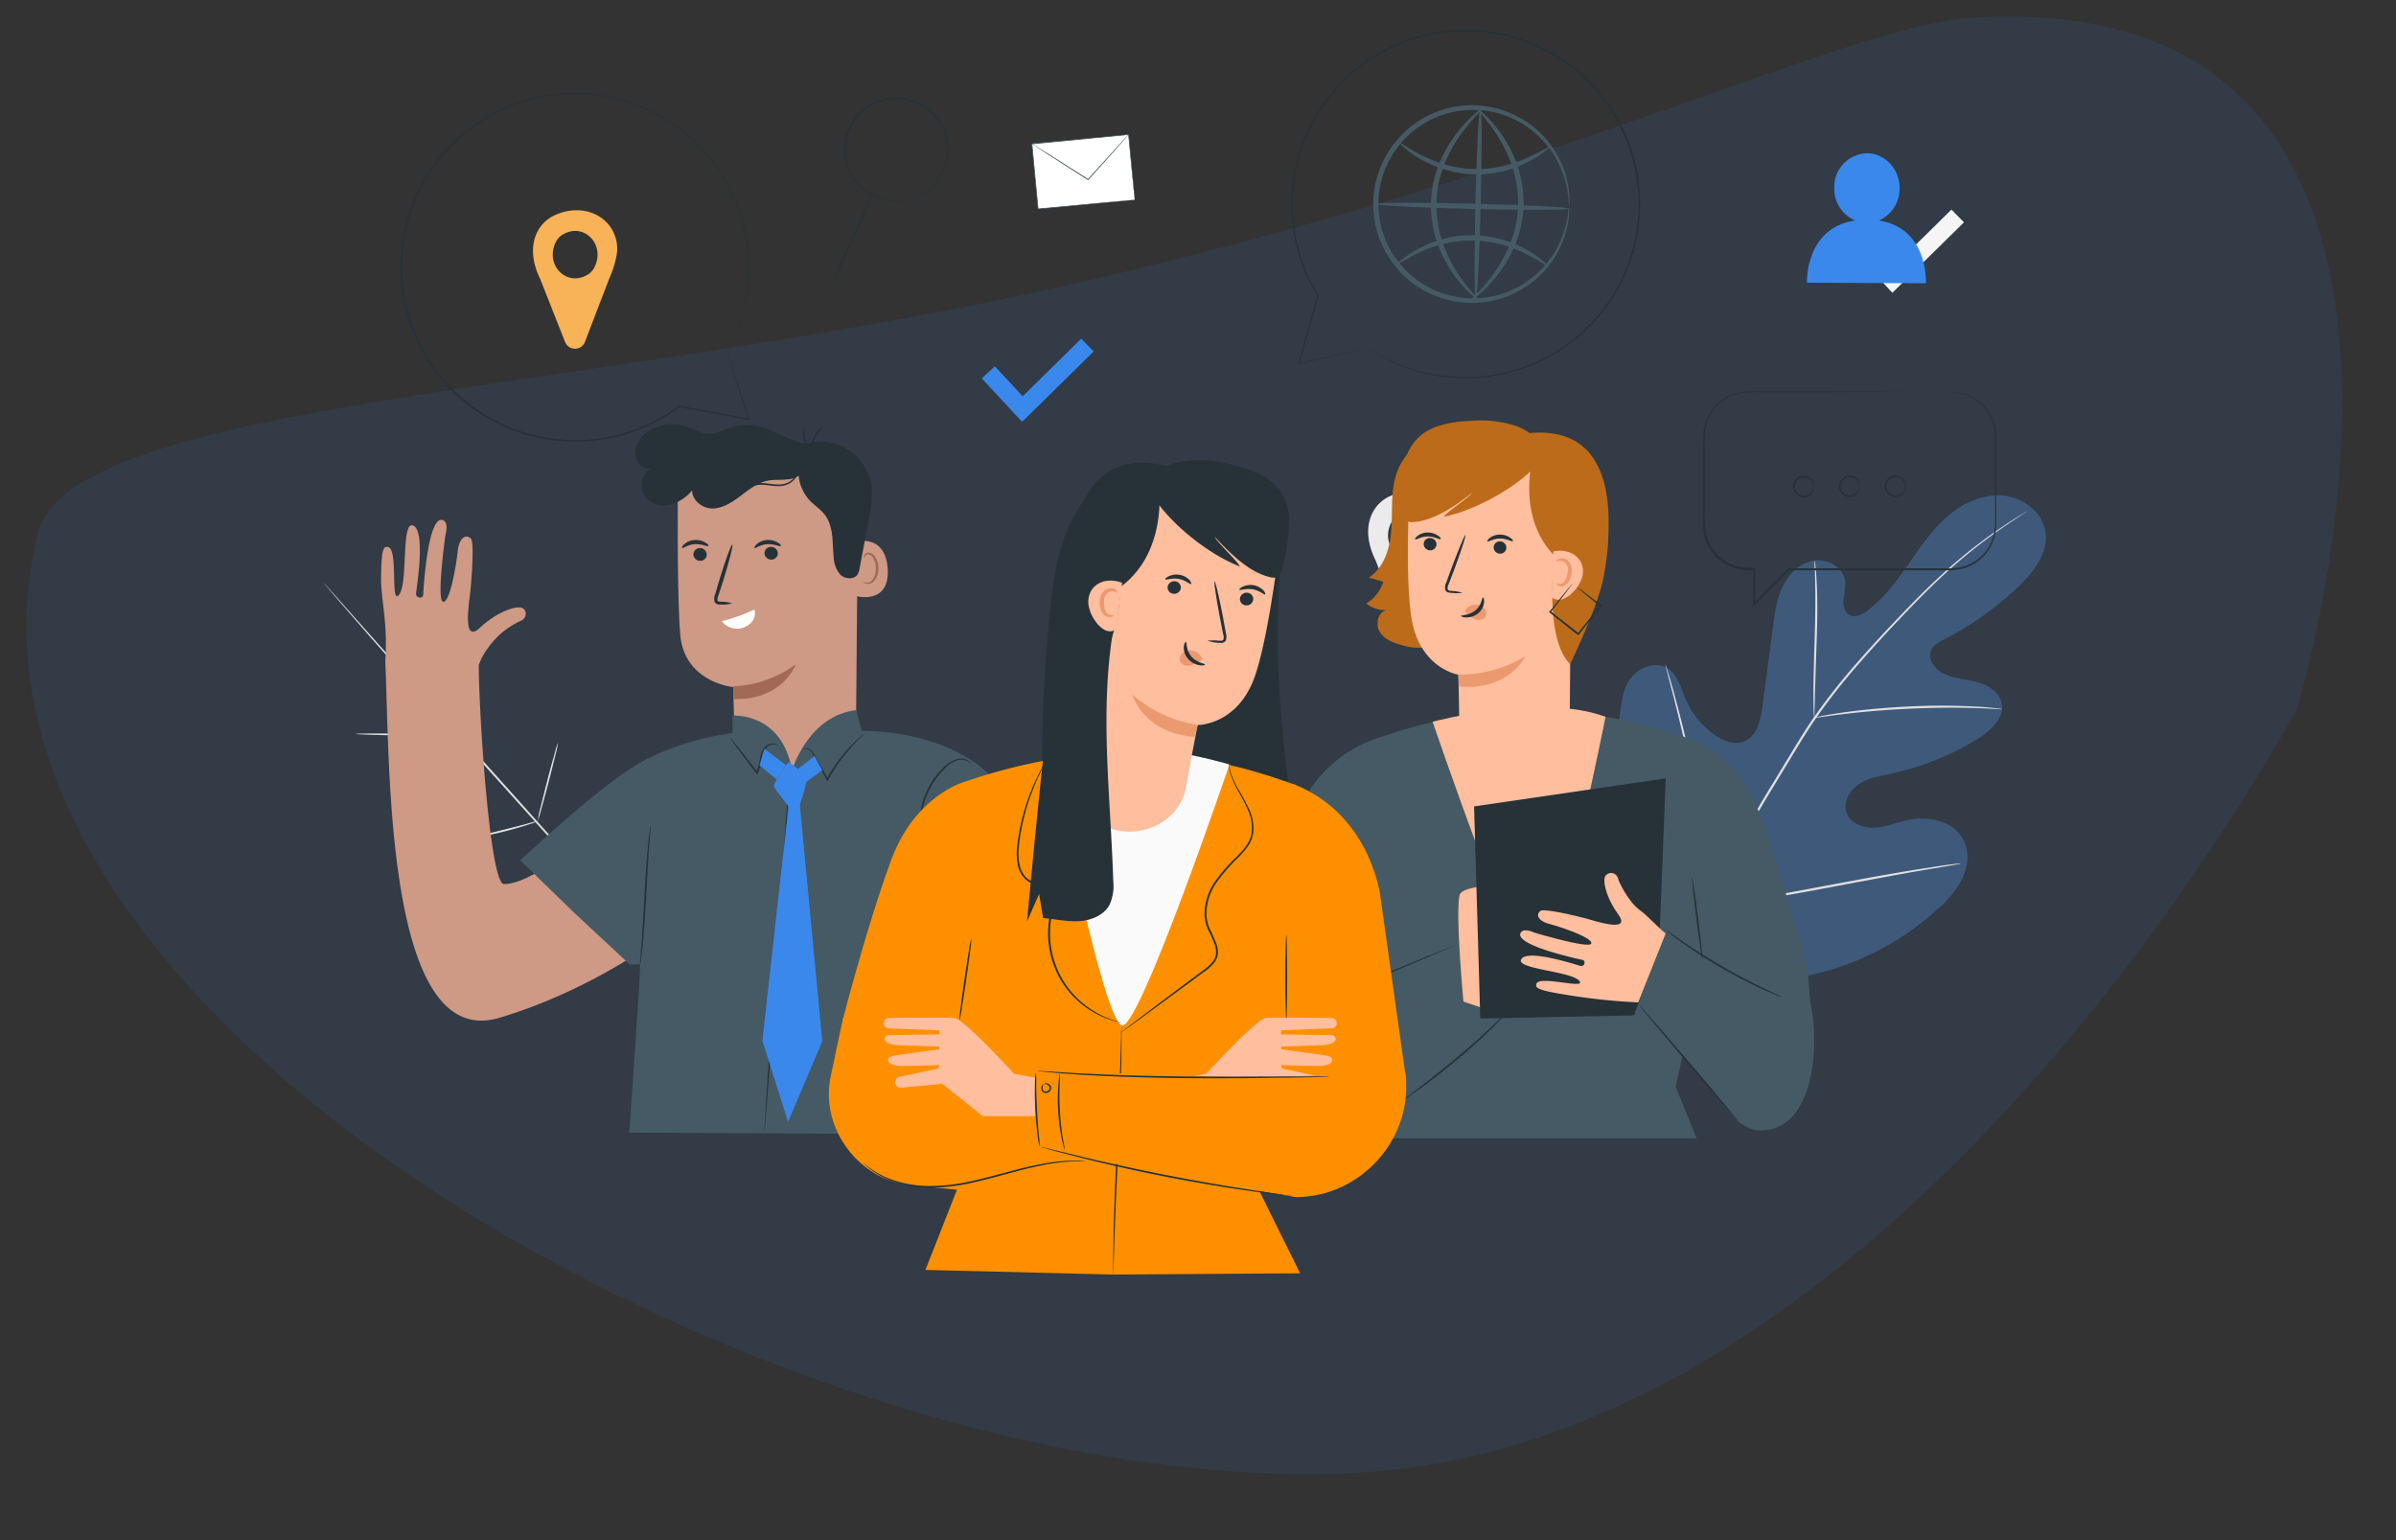 <svg xmlns="http://www.w3.org/2000/svg" width="605.984" height="389.605" viewBox="0 0 605.984 389.605"><rect x="0" y="0" width="605.984" height="389.605" fill="#333333" stroke="none"/><defs><style>.a{fill:#2d85f5;opacity:0.1;}.b{fill:#f5f5f5;}.c{fill:#ebebeb;}.d{fill:#5ea2f8;opacity:0.3;}.e{fill:#e0e0e0;}.f{fill:#3a88ec;}.g{fill:#fff;}.h{fill:#455a64;}.i{fill:#263238;}.j{fill:#f8b257;}.k{fill:#bc6b1a;}.l{fill:#ffbe9d;}.m{fill:#eb996e;}.n{fill:#ce9985;}.o{fill:#a36957;}.p{fill:#b78876;}.q{opacity:0.2;}.r{fill:#fe9000;}.s{fill:#fafafa;}</style></defs><g transform="translate(13.159 -64.246)"><path class="a" d="M260.478-.716c138.965-1.544,360.15,131.545,322.4,254.525C572.7,286.931,441.6,281.758,318.331,303.18,192.7,325.011,119.83,358.23,87.822,358.586-51.143,360.13,14.79,180,14.79,180S121.513.828,260.478-.716Z" transform="matrix(-0.999, 0.052, -0.052, -0.999, 591.947, 422.395)"/><g transform="translate(68.666 72.681)"><path class="b" d="M638.809,144.876l-10.2-10.985,3.3-3.067,7.044,7.577,14.8-14.56,3.164,3.216Z" transform="translate(-242.027 -79.257)"/><path class="c" d="M467.927,215.146c0-7.507-7.865-12.235-15.923-8.495a9.141,9.141,0,0,0-4.23,4.055c-2.019,3.915-1.127,8.39.708,12.1l6.257,15.844a2.7,2.7,0,0,0,5.025,0l6.117-15.932C468.032,217.846,467.927,215.146,467.927,215.146Zm-7.533,6.5c-5.4,3.137-10.88-2.665-7.918-8.4a4.518,4.518,0,0,1,1.748-1.818c5.41-3.146,10.88,2.622,7.918,8.4a4.518,4.518,0,0,1-1.748,1.818Z" transform="translate(-182.418 -89.531)"/><path class="d" d="M575.078,324.207c-16.841-15.381-17.8-39.764-14.14-61.062.612-3.557.725-7.376,2.875-10.269s6.458-4.492,9.491-2.543c2.517,1.617,3.268,4.868,4.422,7.629a21.368,21.368,0,0,0,7.393,9.168c2.141,1.494,4.894,2.622,7.341,1.678,3.356-1.267,4.3-5.471,4.763-9.028l2.622-19.882c.463-3.557.944-7.184,2.526-10.4s4.483-6.013,8.04-6.485,7.516,2.054,7.769,5.628a33.532,33.532,0,0,1-.507,4.44c-.1,1.494.376,3.216,1.748,3.819s2.963-.192,4.177-1.084c4.2-3.076,7.358-7.35,10.347-11.623s5.908-8.661,9.814-12.113,8.993-5.908,14.184-5.488,10.26,4.317,10.88,9.491-3.033,9.858-6.808,13.476a80.488,80.488,0,0,1-18.886,13.432c-1.241.638-2.622,1.328-3.2,2.622-1.11,2.263.874,4.929,3.1,6.03,2.569,1.25,5.515,1.372,8.276,2.089s5.637,2.351,6.336,5.113c.979,3.837-2.622,7.219-5.986,9.29a69.53,69.53,0,0,1-21.953,8.809c-2.779.594-5.681,1.049-8.066,2.622s-4.107,4.553-3.164,7.236,4.151,3.933,6.991,3.81,5.532-1.276,8.3-1.9c5.2-1.162,11.545.052,14.131,4.711,1.748,3.059,1.363,6.948-.149,10.1a26.336,26.336,0,0,1-6.651,8.031A69.841,69.841,0,0,1,608.769,328c-11.99,2.351-22.792,1.949-33.629-3.732" transform="translate(-233.275 -89.683)"/><path class="e" d="M578.9,333.448c1.949-8.364,1.459-10.95,6.118-21.289a321.2,321.2,0,0,1,17.479-32.51l5.025-8.285c1.661-2.718,3.295-5.41,5.069-7.944a161.39,161.39,0,0,1,11.02-13.983c3.732-4.282,7.42-8.206,10.907-11.859s6.808-6.991,9.963-9.893a128.843,128.843,0,0,1,15.906-12.637c1.993-1.337,3.566-2.333,4.641-2.989l1.232-.743c.28-.166.428-.236.428-.236s-.131.1-.393.28l-1.206.787c-1.057.69-2.622,1.748-4.579,3.076a135.838,135.838,0,0,0-15.774,12.742c-3.129,2.928-6.423,6.275-9.893,9.928s-7.14,7.594-10.845,11.877a159.911,159.911,0,0,0-10.968,13.983c-1.748,2.526-3.391,5.2-5.043,7.918l-5.025,8.285a326.164,326.164,0,0,0-17.479,32.432c-4.7,10.312-4.23,12.847-6.222,21.175" transform="translate(-235.76 -90.255)"/><path class="e" d="M617.632,265.189a8.58,8.58,0,0,1-.114-1.564c-.052-1.005-.07-2.464-.079-4.265,0-3.609.131-8.591.306-14.079s.227-10.487.131-14.062c0-1.8-.087-3.26-.14-4.265a7.683,7.683,0,0,1,0-1.564,8.735,8.735,0,0,1,.218,1.547c.122,1.005.227,2.465.315,4.265.192,3.6.192,8.591,0,14.1s-.341,10.365-.463,14.062c0,1.748-.07,3.164-.1,4.265a7.994,7.994,0,0,1-.079,1.564Z" transform="translate(-240.618 -92.059)"/><path class="e" d="M665.156,268.31a1.7,1.7,0,0,1-.489,0l-1.39-.07c-1.2-.07-2.936-.175-5.086-.227-4.3-.14-10.251-.122-16.806.184s-12.488.874-16.753,1.4c-2.141.245-3.863.5-5.06.664l-1.372.184c-.315,0-.481.052-.489,0a1.827,1.827,0,0,1,.472-.131l1.355-.288c1.189-.227,2.9-.533,5.043-.83,4.265-.629,10.2-1.241,16.78-1.564a159.927,159.927,0,0,1,16.841,0c2.159.1,3.9.262,5.1.4l1.381.166A1.749,1.749,0,0,1,665.156,268.31Z" transform="translate(-240.652 -97.356)"/><path class="e" d="M584.455,316.967a3.684,3.684,0,0,1-.236-.6c-.14-.463-.323-1.049-.551-1.748-.481-1.538-1.11-3.767-1.861-6.537-1.5-5.549-3.356-13.258-5.244-21.8s-3.714-16.264-5.121-21.848c-.7-2.727-1.276-4.955-1.7-6.581-.184-.725-.332-1.32-.454-1.748a3.249,3.249,0,0,1-.122-.638,2.73,2.73,0,0,1,.227.6l.551,1.748c.481,1.529,1.119,3.767,1.862,6.537,1.512,5.541,3.356,13.258,5.244,21.8s3.714,16.255,5.121,21.848c.708,2.727,1.276,4.964,1.7,6.581.192.734.341,1.328.454,1.792A2.8,2.8,0,0,1,584.455,316.967Z" transform="translate(-229.804 -95.85)"/><path class="e" d="M650.815,313.125a2.894,2.894,0,0,1-.638.149l-1.87.332-6.878,1.154c-5.8,1.005-13.808,2.491-22.644,4.16s-16.849,3.085-22.679,3.994c-2.91.454-5.244.8-6.9,1.014l-1.888.236a3.354,3.354,0,0,1-.655,0,3.155,3.155,0,0,1,.647-.157l1.862-.332,6.878-1.18c5.8-1.005,13.808-2.491,22.644-4.151s16.849-3.094,22.722-4c2.91-.454,5.244-.8,6.9-1.014l1.888-.227A2.194,2.194,0,0,1,650.815,313.125Z" transform="translate(-236.738 -103.115)"/><path class="e" d="M70.46,231.84a2.119,2.119,0,0,1,.227.227l.647.69c.568.647,1.381,1.547,2.421,2.709l8.879,10L112.059,278.3c11.518,12.812,21.9,24.47,29.338,32.947l8.739,10.094L152.5,324.1l.6.725a2.265,2.265,0,0,1,.192.253s-.079-.07-.227-.227l-.638-.69-2.43-2.709-8.853-9.945c-7.5-8.442-17.907-20.048-29.434-32.86S89.87,254.178,82.4,245.7l-8.739-10.085c-1.014-1.189-1.809-2.115-2.36-2.77l-.612-.725a2.263,2.263,0,0,1-.227-.28Z" transform="translate(-70.46 -92.872)"/><path class="e" d="M108.865,250.81a22.88,22.88,0,0,1,.157,3.155c.061,2.071.149,4.693.236,7.6s.175,5.663.166,7.612c0,.979,0,1.748-.061,2.316a2.692,2.692,0,0,1-.1.874,29.556,29.556,0,0,1-.157-3.146c-.079-2.071-.184-4.7-.3-7.6s-.131-5.672-.1-7.621a21.209,21.209,0,0,1,.07-2.307,3.609,3.609,0,0,1,.1-.883Z" transform="translate(-75.279 -95.263)"/><path class="e" d="M104.628,275.932c0,.122-5.558.149-12.41.052S79.8,275.7,79.8,275.574s5.567-.149,12.419-.052S104.637,275.8,104.628,275.932Z" transform="translate(-71.637 -98.371)"/><path class="e" d="M129.593,300.76a2.961,2.961,0,0,1-.8.341c-.524.2-1.285.454-2.237.752-1.9.6-4.544,1.363-7.507,2.045s-5.681,1.18-7.647,1.477c-.988.149-1.748.245-2.342.306a2.848,2.848,0,0,1-.874.044,26.645,26.645,0,0,1,3.155-.673c1.949-.376,4.641-.874,7.594-1.6s5.6-1.39,7.525-1.905a26.088,26.088,0,0,1,3.129-.787Z" transform="translate(-75.217 -101.56)"/><path class="e" d="M137.574,278.12a19.619,19.619,0,0,1-.6,2.919c-.419,1.748-1.04,4.247-1.748,6.991s-1.372,5.165-1.879,6.93a19.225,19.225,0,0,1-.874,2.84,18.543,18.543,0,0,1,.594-2.919c.428-1.748,1.049-4.247,1.748-6.991s1.381-5.165,1.888-6.93A19.225,19.225,0,0,1,137.574,278.12Z" transform="translate(-78.277 -98.706)"/><path class="e" d="M161.7,297.23a4.6,4.6,0,0,1-.184,1.014c-.184.734-.4,1.643-.664,2.709-.577,2.29-1.407,5.436-2.351,8.905s-1.827,6.6-2.491,8.862c-.315,1.057-.586,1.949-.8,2.674a4.58,4.58,0,0,1-.358.961,4.684,4.684,0,0,1,.184-1.014c.184-.734.4-1.634.664-2.709.577-2.281,1.407-5.427,2.351-8.9s1.827-6.607,2.482-8.862c.323-1.057.586-1.949.8-2.674A4.484,4.484,0,0,1,161.7,297.23Z" transform="translate(-81.1 -101.115)"/><path class="e" d="M150.909,325.24a5.521,5.521,0,0,1-1.031.367c-.673.21-1.66.489-2.884.813-2.438.655-5.829,1.486-9.613,2.255s-7.219,1.337-9.727,1.687c-1.25.175-2.263.3-2.963.367a4.545,4.545,0,0,1-1.1.07,5.1,5.1,0,0,1,1.075-.245l2.945-.516c2.482-.428,5.908-1.04,9.683-1.809s7.158-1.547,9.613-2.115l2.91-.682A4.956,4.956,0,0,1,150.909,325.24Z" transform="translate(-77.158 -104.647)"/></g><g transform="translate(148.935 88.765)"><path class="f" d="M590.873,124.545a8.809,8.809,0,0,0,5.244-8.154c0-4.868-3.671-8.835-8.241-8.862a8.546,8.546,0,0,0-8.3,8.783,8.8,8.8,0,0,0,5.244,8.232c-12.724,1.923-12.148,15.731-12.148,15.731l30.089.14S603.493,126.486,590.873,124.545Z" transform="translate(-277.762 -93.285)"/><rect class="g" width="24.552" height="16.551" transform="translate(98.893 11.845) rotate(-5.42)"/><path class="h" d="M359.489,107.763a1.793,1.793,0,0,0-.039-.306l-.092-.875c-.079-.775-.193-1.891-.337-3.322-.285-2.863-.692-6.969-1.182-11.968l.1.083L333.5,93.756l.1-.123h0V93.9l.026.271.053.552.105,1.09.2,2.158q.2,2.141.4,4.211c.258,2.758.508,5.41.744,7.919l-.114-.092,17.6-1.62,5.038-.438,1.344-.118.35-.026h.035l-.337.035-1.313.14-5.008.5-17.654,1.725h-.105V110.1c-.241-2.513-.495-5.161-.762-7.919q-.2-2.066-.4-4.211c-.07-.714-.14-1.436-.206-2.158l-.105-1.09-.066-.53-.026-.271v-.267h0l.105-.127,24.443-2.3h.092v.092c.438,5.025.832,9.153,1.094,12.038.123,1.418.223,2.53.289,3.3.031.368.053.657.07.875S359.489,107.763,359.489,107.763Z" transform="translate(-234.594 -81.775)"/><path class="h" d="M358.054,91.4a1.344,1.344,0,0,1-.193.263l-.578.67c-.521.6-1.252,1.427-2.154,2.447l-7.231,8.089-.066.07-.079-.053-.652-.416-9.569-6.128-2.872-1.908-.779-.521a1.881,1.881,0,0,1-.263-.193,1.659,1.659,0,0,1,.289.153l.8.486,2.924,1.821,9.6,6.08.652.438h-.149l7.275-8.041,2.211-2.4.6-.643a2.346,2.346,0,0,1,.223-.214Z" transform="translate(-234.717 -81.871)"/><path class="i" d="M261.508,134.423a23.589,23.589,0,0,0-.5-3.164,12.305,12.305,0,0,0-1.46-3.426,12.875,12.875,0,0,0-15.442-5.453,12.934,12.934,0,0,0-5.943,4.466,12.742,12.742,0,0,0,0,15.136A12.847,12.847,0,0,0,259.55,141a12.3,12.3,0,0,0,1.459-3.426,23.876,23.876,0,0,0,.5-3.155.762.762,0,0,1,0,.21v.62a6.542,6.542,0,0,1-.079,1.005,9.445,9.445,0,0,1-.245,1.363,12.505,12.505,0,0,1-1.407,3.5,13.109,13.109,0,0,1-15.809,5.716,12.235,12.235,0,0,1-3.356-1.748,12.383,12.383,0,0,1-2.805-2.805,13.161,13.161,0,0,1,0-15.67,12.384,12.384,0,0,1,2.805-2.805,12.235,12.235,0,0,1,3.356-1.748,13.109,13.109,0,0,1,12.488,1.949,12.978,12.978,0,0,1,3.312,3.767,12.3,12.3,0,0,1,1.416,3.5,9.445,9.445,0,0,1,.245,1.363,6.542,6.542,0,0,1,.079,1.005v.62a.875.875,0,0,1,0,.166Z" transform="matrix(0.174, 0.985, -0.985, 0.174, 153.793, -254.785)"/><path class="i" d="M282.4,159.234c-.07.1-4.684-2.867-10.295-6.633s-10.111-6.913-10.041-6.991,4.676,2.867,10.295,6.642S282.466,159.13,282.4,159.234Z" transform="matrix(0.174, 0.985, -0.985, 0.174, 156.227, -258.65)"/><path class="f" d="M328.058,185.666,317.85,174.68l3.3-3.068,7.053,7.577L343,164.63l3.164,3.216Z" transform="translate(-231.638 -103.483)"/></g><g transform="translate(88.095 71.679)"><path class="i" d="M648.169,176.645h1.1l.874.114A11.222,11.222,0,0,1,655.257,179a11.475,11.475,0,0,1,4.291,7.647c.087.874.087,1.792.087,2.718v19.882a13.369,13.369,0,0,1-.385,3.872,11.475,11.475,0,0,1-8.626,8.3,20.151,20.151,0,0,1-4.37.271H607.243l.157-.061-8.8,8.8-.393.393V221.5l.227.227a20.157,20.157,0,0,1-2.893-.1,11.454,11.454,0,0,1-9.8-9.15,14.862,14.862,0,0,1-.227-2.77V191.239a40.416,40.416,0,0,1,.157-5.043,11.475,11.475,0,0,1,9.622-9.57,35.6,35.6,0,0,1,4.5-.14h16.29l23.526.079h0l-23.526.079H599.8a34.266,34.266,0,0,0-4.44.149,11.055,11.055,0,0,0-9.272,9.246,39,39,0,0,0-.14,4.981v15.748a32.634,32.634,0,0,0,.219,5.4,11.483,11.483,0,0,0,2.325,4.868,11.064,11.064,0,0,0,7.114,3.924,20.215,20.215,0,0,0,2.832.1h.227v9.185l-.385-.166,8.809-8.8.061-.061h39.108a19.594,19.594,0,0,0,4.326-.262,11.037,11.037,0,0,0,3.837-1.634,11.151,11.151,0,0,0,4.536-6.38,13.107,13.107,0,0,0,.393-3.671V189.387c0-.935,0-1.835-.061-2.692a11.3,11.3,0,0,0-4.169-7.542,11.151,11.151,0,0,0-5.025-2.281l-.83-.14h-.6Z" transform="translate(-256.021 -84.89)"/><path class="i" d="M616.8,203.609s-.052-.218-.166-.594a2.508,2.508,0,0,0-.926-1.276,2.36,2.36,0,0,0-2.2-.288,2.3,2.3,0,0,0,0,4.317,2.36,2.36,0,0,0,2.2-.288,2.508,2.508,0,0,0,.926-1.276c.114-.367.122-.594.166-.594a1.216,1.216,0,0,1,0,.638,2.412,2.412,0,0,1-.874,1.486,2.622,2.622,0,0,1-2.543.437,2.709,2.709,0,0,1,0-5.113,2.622,2.622,0,0,1,2.543.428,2.421,2.421,0,0,1,.874,1.494A1.189,1.189,0,0,1,616.8,203.609Z" transform="translate(-259.307 -87.97)"/><path class="i" d="M630.046,203.509a5,5,0,0,1-.157-.586,2.544,2.544,0,0,0-.926-1.285,2.368,2.368,0,0,0-2.211-.288,2.316,2.316,0,0,0,0,4.326,2.4,2.4,0,0,0,2.211-.3,2.561,2.561,0,0,0,.926-1.276,5.592,5.592,0,0,1,.157-.594,1.346,1.346,0,0,1,0,.638,2.49,2.49,0,0,1-.874,1.486,2.622,2.622,0,0,1-2.543.437,2.709,2.709,0,0,1,0-5.113,2.622,2.622,0,0,1,2.543.428,2.508,2.508,0,0,1,.874,1.494C630.124,203.282,630.072,203.509,630.046,203.509Z" transform="translate(-260.978 -87.957)"/><path class="i" d="M643.306,203.509a6.048,6.048,0,0,1-.166-.586,2.517,2.517,0,0,0-.874-1.285,2.368,2.368,0,0,0-2.211-.288,2.316,2.316,0,0,0,0,4.326,2.4,2.4,0,0,0,2.211-.3,2.534,2.534,0,0,0,.874-1.276c.122-.367.131-.594.166-.594s.079.227,0,.638a2.491,2.491,0,0,1-.874,1.486,2.622,2.622,0,0,1-2.543.437,2.709,2.709,0,0,1,0-5.113,2.622,2.622,0,0,1,2.543.428,2.507,2.507,0,0,1,.874,1.494C643.384,203.282,643.332,203.509,643.306,203.509Z" transform="translate(-262.649 -87.957)"/><path class="j" d="M152.377,133.826c0-7.5-7.865-12.235-15.914-8.495a9.15,9.15,0,0,0-4.23,4.055c-2.028,3.915-1.127,8.39.7,12.1l6.257,15.853a2.7,2.7,0,0,0,5.025,0l6.118-15.941C152.474,136.535,152.377,133.826,152.377,133.826Zm-7.551,6.537c-5.4,3.137-10.872-2.665-7.918-8.4a4.431,4.431,0,0,1,1.748-1.818c5.4-3.146,10.88,2.665,7.918,8.39A4.448,4.448,0,0,1,144.827,140.363Z" transform="translate(-97.531 -78.278)"/><path class="i" d="M175.321,155.448h0a.662.662,0,0,0,.114.288,5.94,5.94,0,0,1,.288.874l1.084,3.3c.953,2.91,2.342,7.184,4.125,12.663l.052.175h-.175l-17.618-3.225h-.114V169.4h0l.236.114a44.029,44.029,0,0,1-26.655,8.757,48.552,48.552,0,0,1-6.493-.542,47.133,47.133,0,0,1-6.581-1.477l-3.26-1.189a11.782,11.782,0,0,1-1.608-.7l-1.591-.76a45.287,45.287,0,0,1-11.763-8.53,43.391,43.391,0,0,1-8.643-12.585,44.074,44.074,0,1,1,84.055-21.149,41.7,41.7,0,0,1-1.2,13.441,42.552,42.552,0,0,1-2.9,8.04c-.428.874-.769,1.547-1.014,1.966l-.376.664.332-.664c.236-.463.568-1.127.979-2.01a43.8,43.8,0,0,0,2.814-8.04,41.853,41.853,0,0,0,1.11-13.38A43.71,43.71,0,1,0,97.156,152.3a43.138,43.138,0,0,0,8.547,12.471,44.947,44.947,0,0,0,11.641,8.451l1.582.76a10.715,10.715,0,0,0,1.591.7l3.216,1.18a46.434,46.434,0,0,0,6.528,1.477,49.158,49.158,0,0,0,6.432.551,43.7,43.7,0,0,0,26.436-8.687l.236-.175v.3h0l-.114-.149,17.592,3.3-.122.14-4.02-12.7-1.04-3.321c-.114-.367-.192-.655-.253-.874s-.087-.3-.087-.3Z" transform="translate(-92.692 -73.996)"/><path class="h" d="M504.3,119.22a6.422,6.422,0,0,1-.175-1.547,13.239,13.239,0,0,0-.218-1.87,18.106,18.106,0,0,0-.489-2.5,23.325,23.325,0,0,0-2.622-6.45,24.094,24.094,0,0,0-6-6.9,23.745,23.745,0,0,0-9.972-4.649,24,24,0,0,0-12.541.778,22.32,22.32,0,0,0-6.118,3.111,21.9,21.9,0,0,0-5.139,4.929,23.684,23.684,0,0,0-.682,28.088,26.269,26.269,0,0,0,2.307,2.823,26.9,26.9,0,0,0,2.622,2.368,22.433,22.433,0,0,0,5.934,3.4,24.024,24.024,0,0,0,12.48,1.39,23.779,23.779,0,0,0,10.19-4.169,24.068,24.068,0,0,0,6.327-6.6,23.6,23.6,0,0,0,2.91-6.319,18.425,18.425,0,0,0,.612-2.473,12.283,12.283,0,0,0,.3-1.853,6.631,6.631,0,0,1,.253-1.547,6.911,6.911,0,0,1,0,1.564,11.8,11.8,0,0,1-.175,1.9,17.821,17.821,0,0,1-.5,2.552,23.194,23.194,0,0,1-2.779,6.572,24.837,24.837,0,0,1-16.972,11.475,25.134,25.134,0,0,1-13.109-1.337,23.779,23.779,0,0,1-6.266-3.5,28.692,28.692,0,0,1-2.8-2.482,29.3,29.3,0,0,1-2.395-2.963,24.881,24.881,0,0,1,.725-29.644,27.089,27.089,0,0,1,2.534-2.84,26.22,26.22,0,0,1,2.9-2.386,23.29,23.29,0,0,1,6.432-3.234,24.8,24.8,0,0,1,29.556,11.536,23.01,23.01,0,0,1,2.465,6.738,16.678,16.678,0,0,1,.376,2.622,11.626,11.626,0,0,1,.087,1.9,6.99,6.99,0,0,1-.07,1.521Z" transform="translate(-208.683 -74.447)"/><path class="h" d="M500.325,105.315c.052.079-.393.463-1.241,1.092l-1.573,1.127c-.306.21-.638.454-1,.682l-1.206.629a27.564,27.564,0,0,1-14.359,3.618l-2.176-.1-2.08-.332c-.341-.052-.682-.1-1.014-.166l-.979-.262c-.638-.175-1.276-.323-1.879-.516a31.646,31.646,0,0,1-6.117-2.814c-3.269-1.975-4.868-3.775-4.745-3.889s1.914,1.355,5.244,3.068a36.9,36.9,0,0,0,6,2.447c.577.175,1.188.306,1.809.463l.935.227.97.149,1.993.3,2.071.079a29.714,29.714,0,0,0,13.9-3.12l1.224-.533c.367-.192.708-.393,1.031-.577l1.66-.874C499.722,105.482,500.263,105.246,500.325,105.315Z" transform="translate(-209.259 -75.802)"/><path class="h" d="M461.139,138.4c-.052-.07.393-.454,1.241-1.092l1.573-1.127c.306-.21.638-.454,1-.682l1.206-.629a27.564,27.564,0,0,1,14.359-3.609l2.176.1,2.08.323c.341.061.682.1,1.014.175l.979.253c.638.184,1.276.332,1.879.524a31.139,31.139,0,0,1,6.118,2.805c3.268,1.984,4.868,3.784,4.745,3.9s-1.914-1.355-5.244-3.068a36.111,36.111,0,0,0-6-2.456c-.586-.166-1.2-.3-1.809-.454l-.935-.236-.97-.149-1.993-.288-2.071-.087a29.714,29.714,0,0,0-13.913,3.129l-1.18.551c-.367.192-.708.4-1.031.577l-1.66.926C461.742,138.241,461.192,138.477,461.139,138.4Z" transform="translate(-209.001 -79.189)"/><path class="h" d="M504.38,123.344c0,.376-10.95.411-24.47.079s-24.409-.874-24.4-1.267,10.942-.4,24.47-.07S504.389,122.977,504.38,123.344Z" transform="translate(-208.808 -78.004)"/><path class="h" d="M482.157,143.107c-.367,0-.4-10.942-.079-24.426s.874-24.409,1.267-24.4.4,10.95.079,24.47S482.524,143.115,482.157,143.107Z" transform="translate(-210.176 -74.528)"/><path class="h" d="M480.447,143.071c-.087.14-2.779-1.687-5.89-5.812a32.965,32.965,0,0,1-4.37-7.927,29.32,29.32,0,0,1-1.888-10.942,27.966,27.966,0,0,1,2.465-10.837,33.374,33.374,0,0,1,4.772-7.682c3.286-3.976,6-5.733,6.118-5.593s-2.325,2.15-5.348,6.179a36.252,36.252,0,0,0-4.37,7.586,28.07,28.07,0,0,0-2.264,10.365,29.757,29.757,0,0,0,1.748,10.487,35.245,35.245,0,0,0,3.976,7.8C478.157,140.868,480.587,142.922,480.447,143.071Z" transform="translate(-207.636 -74.527)"/><path class="h" d="M484.005,94.289c.1-.14,2.788,1.687,5.89,5.812a32.965,32.965,0,0,1,4.37,7.927,29.714,29.714,0,0,1,1.888,10.95,28.079,28.079,0,0,1-2.465,10.828,33.98,33.98,0,0,1-4.772,7.682c-3.286,3.976-6,5.742-6.118,5.593s2.325-2.15,5.34-6.179a36.261,36.261,0,0,0,4.37-7.586,28.245,28.245,0,0,0,2.255-10.365,29.757,29.757,0,0,0-1.748-10.487,35.437,35.437,0,0,0-3.985-7.8C486.3,96.491,483.848,94.437,484.005,94.289Z" transform="translate(-212.074 -74.529)"/><path class="i" d="M452.759,152.239h0l-.3.079-.874.21-3.391.8-12.987,2.971-.175.044.052-.175,4.772-17.251v-.122h.166l-.14.227a43.863,43.863,0,0,1-6.563-21.044,45.64,45.64,0,0,1,.14-6.257,49.089,49.089,0,0,1,1.119-6.415,46.8,46.8,0,0,1,2.054-6.423c.489-1.04.979-2.089,1.477-3.137a11.36,11.36,0,0,1,.874-1.538c.3-.507.594-1.014.874-1.521a45.505,45.505,0,0,1,9.535-10.959,43.4,43.4,0,0,1,13.3-7.49,44.092,44.092,0,1,1,13.6,85.645,41.774,41.774,0,0,1-13.284-2.386,43.085,43.085,0,0,1-7.743-3.6,16.651,16.651,0,0,1-1.87-1.189l-.629-.437.629.393c.437.271,1.075.664,1.914,1.154a44.572,44.572,0,0,0,7.761,3.5,41.948,41.948,0,0,0,13.231,2.3,43.72,43.72,0,1,0-13.467-84.938,43.234,43.234,0,0,0-13.2,7.4A45.034,45.034,0,0,0,440.2,92.934c-.3.5-.594,1.005-.874,1.5a12.826,12.826,0,0,0-.83,1.521l-1.486,3.094a45.3,45.3,0,0,0-2.045,6.371,48.506,48.506,0,0,0-1.127,6.353,45,45,0,0,0-.149,6.214,43.566,43.566,0,0,0,6.45,20.9l.157.253H440l.157-.1c-1.879,6.651-3.5,12.471-4.859,17.234l-.122-.14,13-2.893,3.4-.734.874-.184a2.623,2.623,0,0,1,.306-.052h0Z" transform="translate(-207.934 -71.679)"/></g><g transform="translate(303.732 170.631)"><path class="k" d="M495.528,187.747c-4.274,1-6.991,5.322-7.927,9.613s-.463,8.739-.874,13.109-1.94,9.01-5.619,11.361l3.662,1.066a9.989,9.989,0,0,1-4.3,5.506,8.154,8.154,0,0,0,5,1.7c-2.15.568-2.744,3.644-1.556,5.523s3.452,2.77,5.611,3.321a14.708,14.708,0,0,0,7.778.236c3.5-1.057,6.187-4.169,7.542-7.612s1.608-7.2,1.748-10.9c.262-9.255-.28-18.606-2.622-27.564-.577-2.167-1.363-4.466-3.207-5.742s-4.99-.76-5.549,1.407" transform="translate(-451.802 -182.13)"/><path class="h" d="M587.988,331.255c-1.014-3.863-6.922-25.624-12.235-39.834-5.864-15.774-17.959-19.034-17.959-19.034-27.223-9.29-51.684-9.342-77.78-.288a22.607,22.607,0,0,0-2.43.874h-.079c-19.375,7.6-21.376,28.071-21.376,28.071l-8.171,49.648a11.22,11.22,0,0,0-.192,1.189l-.079.472h0a11.623,11.623,0,0,0,6.659,11.213c11.361,5.244,22.233,3.994,31.566.14l-6.782,9.875h80.743l-5.3-13.03,1.748-7.865,12.506,15.049a11.632,11.632,0,0,0,5.759,3.749c14.42,1.678,16.753-19.795,14.044-32.292h0" transform="translate(-447.666 -192.049)"/><path class="l" d="M543.392,266.86s-13.03,65.545-17.618,65.038-26.113-63.8-26.113-63.8S527.171,260.76,543.392,266.86Z" transform="translate(-454.221 -191.932)"/><path class="l" d="M505.54,262.292c-.07-7.542-.28-15.486-.28-15.486s-9.727-1.547-11.824-14.219c-1.993-12.078-.166-40.017-.166-40.017h0a36.443,36.443,0,0,1,40.585,9.045h0l-.446,61.28c-.052,7.114-6.214,12.733-13.826,12.62h0C511.884,275.4,505.6,269.51,505.54,262.292Z" transform="translate(-453.319 -182.53)"/><path class="i" d="M497.07,216.936a1.626,1.626,0,0,0,1.573,1.634,1.556,1.556,0,0,0,1.669-1.477,1.625,1.625,0,0,0-1.573-1.634,1.556,1.556,0,0,0-1.669,1.477Z" transform="translate(-453.894 -185.757)"/><path class="i" d="M494.616,215.581c.2.21,1.424-.708,3.172-.717s3.041.874,3.234.647-.122-.472-.682-.874a4.475,4.475,0,0,0-2.622-.778,4.37,4.37,0,0,0-2.526.874C494.695,215.1,494.511,215.485,494.616,215.581Z" transform="translate(-453.582 -185.556)"/><path class="i" d="M517.32,217.907a1.626,1.626,0,0,0,1.573,1.634,1.556,1.556,0,0,0,1.643-1.477,1.626,1.626,0,0,0-1.573-1.634,1.556,1.556,0,0,0-1.643,1.477Z" transform="translate(-456.447 -185.88)"/><path class="i" d="M515.506,216.181c.21.21,1.433-.708,3.181-.717s3.041.874,3.225.647-.114-.472-.673-.874a4.475,4.475,0,0,0-2.622-.778,4.265,4.265,0,0,0-2.526.874C515.594,215.7,515.41,216.085,515.506,216.181Z" transform="translate(-456.216 -185.631)"/><path class="i" d="M507.7,229.216a11.727,11.727,0,0,0-2.849-.489c-.446,0-.874-.131-.944-.437a2.255,2.255,0,0,1,.288-1.328l1.3-3.408c1.8-4.859,3.111-8.844,2.91-8.923s-1.818,3.81-3.627,8.669c-.428,1.2-.874,2.333-1.241,3.426a2.569,2.569,0,0,0-.219,1.748,1.1,1.1,0,0,0,.734.647,3.276,3.276,0,0,0,.76.1,11.361,11.361,0,0,0,2.884-.009Z" transform="translate(-454.674 -185.653)"/><path class="m" d="M507.1,254.332a32.274,32.274,0,0,0,16.954-4.632s-4.073,8.739-16.771,7.629Z" transform="translate(-455.159 -190.074)"/><path class="m" d="M509.185,235.966a3.2,3.2,0,0,1,2.823-1.189A2.893,2.893,0,0,1,514,235.835a1.826,1.826,0,0,1,.149,2.089,2.106,2.106,0,0,1-2.29.586,6.554,6.554,0,0,1-2.237-1.32,1.9,1.9,0,0,1-.507-.516.568.568,0,0,1,0-.647" transform="translate(-455.4 -188.191)"/><path class="i" d="M513.439,232.67c-.288,0-.28,1.888-1.9,3.242s-3.644,1.162-3.653,1.425c0,.122.454.367,1.311.385a4.728,4.728,0,0,0,3.05-1.084,4.047,4.047,0,0,0,1.459-2.718C513.78,233.133,513.571,232.661,513.439,232.67Z" transform="translate(-455.259 -187.927)"/><path class="k" d="M526.81,190.341c-4.518,6.694-16.683,13.721-25.449,15.451,1.005-1.372,6.353-4.8,7.35-6.161-3.933,3.041-9.613,7.123-14.857,7.49a3.208,3.208,0,0,1-1.827-.253,2.456,2.456,0,0,1-.961-1.975,53.183,53.183,0,0,1,.166-11.492,12.707,12.707,0,0,1,4.431-8.276c3.347-2.683,8.18-3.408,12.751-3.6a29.059,29.059,0,0,1,11.309,1.32c3.531,1.32,6.572,4,7.14,7.271" transform="translate(-453.108 -181.473)"/><path class="k" d="M546.383,221.445a70.354,70.354,0,0,0,1.119-8.495c.262-6.555,2.22-30.186-20.3-27.843l1.276,6.353s-4.2,14.717,5.471,24.645c0,0-2.753,20.73,3.976,27.424,0,0,7.219-15.014,8.46-22.084" transform="translate(-457.693 -181.911)"/><path class="l" d="M534.53,219.315a7.612,7.612,0,0,1,4.081.236,5.287,5.287,0,0,1,3.006,2.7,5.488,5.488,0,0,1,.061,4.046,9.342,9.342,0,0,1-2.29,3.426,6.4,6.4,0,0,1-2.456,1.652,3.059,3.059,0,0,1-2.823-.419" transform="translate(-458.564 -186.222)"/><path class="m" d="M535.5,227.8c-.149.052.446.874,1.678.533a2.683,2.683,0,0,0,1.529-1.346,6,6,0,0,0,.655-2.255,3.5,3.5,0,0,0-.585-2.386,2.333,2.333,0,0,0-1.748-1.04c-1.276,0-1.669.874-1.521.874a2.306,2.306,0,0,1,1.425-.166,2.281,2.281,0,0,1,1.433,2.622c-.14,1.4-.673,2.674-1.416,3S535.584,227.69,535.5,227.8Z" transform="translate(-458.736 -186.495)"/><path class="i" d="M483.717,339.273c-.122,0-.227-5.147-.227-11.5s.1-11.492.227-11.492.227,5.147.227,11.492S483.84,339.273,483.717,339.273Z" transform="translate(-452.182 -198.468)"/><path class="l" d="M519.509,315.708s-11.361.131-12.052,2.622c-1.189,4.16.935,27,.935,27l10.443,3.5s5.034-1.162,2.709-10.854a70.728,70.728,0,0,0-6.9-17.426s13.878.385,13.493-2.718S519.509,315.708,519.509,315.708Z" transform="translate(-455.158 -198.377)"/><path class="l" d="M516.14,323.382c.621-.122,14.49-1.267,13.625.953s-13.625,2.77-13.625,2.77Z" transform="translate(-456.299 -199.312)"/><path class="i" d="M560.136,285.02l-1.713,43.312L552.1,344.963l-38.872.8-1.573-53.651Z" transform="translate(-455.733 -194.527)"/><path class="i" d="M499.766,333.2a2.214,2.214,0,0,1-.472.245l-1.4.629-5.182,2.211-17.147,7.158-9.43,3.889a55.682,55.682,0,0,0-7.551,3.5,14.734,14.734,0,0,0-4.23,3.6,17.237,17.237,0,0,0-1.136,1.748,1.9,1.9,0,0,1,.21-.5,7.588,7.588,0,0,1,.787-1.32,14.035,14.035,0,0,1,4.195-3.767A52.328,52.328,0,0,1,465.979,347l9.447-3.915,17.2-7.035,5.244-2.08,1.433-.542a2.1,2.1,0,0,1,.463-.227Z" transform="translate(-448.366 -200.601)"/><path class="i" d="M517.446,352.62a7.289,7.289,0,0,1-.874,1.04c-.568.655-1.416,1.573-2.508,2.665-2.176,2.2-5.322,5.1-8.94,8.128s-6.991,5.628-9.508,7.446c-1.25.874-2.272,1.626-2.989,2.115a7.6,7.6,0,0,1-1.136.708,7.288,7.288,0,0,1,1.031-.874l2.9-2.228c2.447-1.879,5.794-4.509,9.412-7.533s6.782-5.864,9-8.005c1.119-1.057,2-1.949,2.622-2.552A7.774,7.774,0,0,1,517.446,352.62Z" transform="translate(-453.191 -203.049)"/><path class="i" d="M584.555,380.091c-.1.087-5.794-6.45-12.733-14.595s-12.488-14.8-12.392-14.857,5.794,6.432,12.733,14.56S584.651,380.013,584.555,380.091Z" transform="translate(-461.756 -202.799)"/><path class="i" d="M596.509,345.877a8.172,8.172,0,0,1-1.258-.446c-.8-.315-1.958-.8-3.365-1.433-2.814-1.267-6.642-3.155-10.714-5.514s-7.629-4.728-10.129-6.537c-1.25-.874-2.246-1.66-2.919-2.2a7.288,7.288,0,0,1-1.014-.874,7.4,7.4,0,0,1,1.119.725c.778.533,1.792,1.232,3,2.08,2.543,1.748,6.118,4.055,10.173,6.406s7.865,4.282,10.627,5.611l3.295,1.564A7.506,7.506,0,0,1,596.509,345.877Z" transform="translate(-462.724 -200.055)"/><path class="i" d="M577.353,334.463c-.122,0-.8-4.606-1.521-10.321s-1.2-10.374-1.075-10.382.813,4.606,1.529,10.321S577.484,334.455,577.353,334.463Z" transform="translate(-463.686 -198.15)"/><path class="i" d="M539.258,228.65a3.241,3.241,0,0,1-.358.551l-1.11,1.486-4.029,5.244v-.28l6.563,5.156.586.472h-.315l5.681-7.114v.262l-4.273-3.5-1.171-.988a2.367,2.367,0,0,1-.393-.385,3.712,3.712,0,0,1,.463.3l1.232.874,4.37,3.356.149.114-.122.149c-1.617,2.08-3.539,4.527-5.611,7.166l-.14.184-.184-.14-.559-.367c-2.368-1.888-4.6-3.671-6.528-5.2l-.157-.131.122-.149,4.16-5.121,1.189-1.425C539.083,228.8,539.24,228.632,539.258,228.65Z" transform="translate(-458.468 -187.42)"/><path class="l" d="M554.879,345.139a155.339,155.339,0,0,1-18.772-2.01c-7.35-1.171-7.271-1.844-6.991-2.683.7-2.255,13,1.573,10.793-.8s-15.539-2.928-14.708-5.244c1.084-3.033,13.9,1.215,15.005,1.494s1.5-1.32.489-1.521c-1.451-.288-16.683-3.653-15.652-6.642.577-1.66,3.443-.271,3.443-.271s14.044,4.212,14.49,2.779-7.717-4.2-10.54-4.929-3.6-2.351-2.29-3.33c.874-.664,9.613,1.372,12.331,2.167s10.33,3.085,7.446-1.092l-.122-.2c-2.954-4.038-3.889-8.128-3.356-9.5a1.748,1.748,0,0,1,3.111,0,1.81,1.81,0,0,1,.289.673,3.249,3.249,0,0,0,.1.358,24.881,24.881,0,0,0,2.552,4.448,13.562,13.562,0,0,0,3.181,3.295c1.433,1.04,5.06,4.868,6.118,5.549" transform="translate(-457.415 -197.98)"/></g><g transform="translate(83.222 171.537)"><path class="n" d="M257.342,278.311h0a15.338,15.338,0,0,1-15.049-14.857c-.21-6.808-.367-13.371-.367-13.371s-12.506-1.162-13.424-13.537-.524-40.944-.524-40.944h0a43.137,43.137,0,0,1,43.592,2.77l1.923,1.3-.533,63.447a15.337,15.337,0,0,1-15.617,15.189Z" transform="translate(-152.863 -183.577)"/><path class="i" d="M242.951,232.235a8.055,8.055,0,0,0-2.8-.419c-.454,0-.8-.1-.874-.332a2.482,2.482,0,0,1,.245-1.3l1.154-3.522c1.556-5.051,2.622-9.211,2.351-9.29s-1.748,3.95-3.286,9c-.367,1.232-.717,2.412-1.057,3.574a2.831,2.831,0,0,0-.131,1.87,1.189,1.189,0,0,0,.813.664,3.068,3.068,0,0,0,.769.052A8.857,8.857,0,0,0,242.951,232.235Z" transform="translate(-154.195 -186.904)"/><path class="g" d="M248.885,236.14a41.242,41.242,0,0,1-8.215,2.945,4.728,4.728,0,0,0,5.681,1.538C249.969,239.033,248.885,236.14,248.885,236.14Z" transform="translate(-154.474 -189.271)"/><path class="o" d="M243.92,257.584A28.84,28.84,0,0,0,259.782,252s-3.269,9.15-15.731,8.792Z" transform="translate(-154.884 -191.27)"/><path class="n" d="M279.267,218.149a1.87,1.87,0,0,1,1.748-1.879c2.316-.061,6.118.874,6.45,7.227.507,9.115-8.259,6.843-8.285,6.581S279.24,221.688,279.267,218.149Z" transform="translate(-159.328 -186.765)"/><path class="o" d="M281.519,226.952a2.338,2.338,0,0,0,.437.21,1.6,1.6,0,0,0,1.189,0c.944-.411,1.669-1.984,1.617-3.627a5.138,5.138,0,0,0-.568-2.246,1.827,1.827,0,0,0-1.258-1.154.813.813,0,0,0-.918.489c-.1.262,0,.437-.087.454s-.2-.14-.149-.524a1.023,1.023,0,0,1,.323-.586,1.189,1.189,0,0,1,.874-.28,2.237,2.237,0,0,1,1.748,1.32,5.383,5.383,0,0,1,.708,2.447c.044,1.835-.8,3.609-2.1,4.064a1.687,1.687,0,0,1-1.46-.166C281.545,227.144,281.484,226.952,281.519,226.952Z" transform="translate(-159.623 -187.196)"/><path class="i" d="M232.43,220.023a1.687,1.687,0,0,0,1.748,1.573,1.6,1.6,0,0,0,1.617-1.634,1.678,1.678,0,0,0-1.748-1.582,1.608,1.608,0,0,0-1.617,1.643Z" transform="translate(-153.435 -187.031)"/><path class="i" d="M229.154,218.039c.227.2,1.433-.874,3.234-.953s3.2.682,3.373.454-.149-.489-.752-.874a4.641,4.641,0,0,0-2.727-.629,4.37,4.37,0,0,0-2.552,1.023C229.206,217.541,229.014,217.943,229.154,218.039Z" transform="translate(-153.017 -186.734)"/><path class="i" d="M253,219.664a1.678,1.678,0,0,0,1.748,1.573,1.608,1.608,0,0,0,1.625-1.634,1.687,1.687,0,0,0-1.748-1.573A1.617,1.617,0,0,0,253,219.664Z" transform="translate(-156.028 -186.987)"/><path class="i" d="M250.125,218.039c.227.2,1.433-.874,3.234-.953s3.19.682,3.373.454-.149-.489-.76-.874a4.6,4.6,0,0,0-2.718-.629,4.37,4.37,0,0,0-2.552,1.023C250.178,217.541,250.011,217.943,250.125,218.039Z" transform="translate(-155.662 -186.734)"/><path class="i" d="M263.676,190.882a10.828,10.828,0,0,0,2.062,11.623c1.215,1.258,2.753,2.22,3.81,3.627,2.185,2.91,1.827,6.913,2.176,10.531a7.107,7.107,0,0,0,1.748,4.606c1.2,1.11,3.539,1.223,4.37-.218a4.51,4.51,0,0,0,.454-1.459q1.145-6.056,2.272-12.1c.568-3.033,1.145-6.118.62-9.176a12.934,12.934,0,0,0-16.177-10.277" transform="translate(-157.266 -183.147)"/><path class="i" d="M259.642,187.684c-4.2-.8-6.563-2.15-9.535-3.5a13.983,13.983,0,0,0-9.473-1.075c-2.115.594-4.116,1.87-6.292,1.844s-4.107-1.3-6.17-1.958a11.012,11.012,0,0,0-8.556.874,7.322,7.322,0,0,0-4.038,5.567c-.175,2.447,2.01,4.973,4.2,4.274-2.29.8-3.216,4.169-2.08,6.415a5.873,5.873,0,0,0,6.109,2.91,11.125,11.125,0,0,0,6.17-3.767c.052,2.727,2.788,4.641,5.322,4.562s4.824-1.6,6.913-3.164,4.2-3.269,6.686-3.819c1.748-.385,3.5-.175,5.244-.385a5.594,5.594,0,0,0,4.475-2.622c.848-1.652,4.2-3.592,2.447-3.644" transform="translate(-151.31 -182.509)"/><path class="i" d="M237.5,202.484a10.031,10.031,0,0,0,.935.5,4.448,4.448,0,0,0,2.805,0,7.471,7.471,0,0,0,1.8-.8c.612-.367,1.232-.874,1.9-1.32a15.731,15.731,0,0,1,2.194-1.4,6.31,6.31,0,0,1,2.744-.69c1.949,0,3.705.489,5.3.35a4.789,4.789,0,0,0,3.566-1.94,5.244,5.244,0,0,0,1.066-2.622c.07-.682,0-1.066.044-1.066s.044.087.079.271a3.846,3.846,0,0,1,.052.8,5.051,5.051,0,0,1-.979,2.8,5.191,5.191,0,0,1-1.512,1.433,5.1,5.1,0,0,1-2.272.734c-1.7.166-3.5-.35-5.322-.315a8.638,8.638,0,0,0-4.71,1.975c-.673.472-1.3.935-1.949,1.3a7.236,7.236,0,0,1-1.914.778,4.431,4.431,0,0,1-2.954-.131,2.745,2.745,0,0,1-.682-.454Q237.491,202.5,237.5,202.484Z" transform="translate(-154.074 -183.895)"/><path class="i" d="M264.462,183.49a18.608,18.608,0,0,0,.253,2.9,17.39,17.39,0,0,0,1.145,2.683,5.016,5.016,0,0,1-1.4-5.584Z" transform="translate(-157.432 -182.633)"/><path class="i" d="M269.394,183.27c.1.1-1.031,1.162-1.87,2.84s-1.075,3.2-1.206,3.172a5.672,5.672,0,0,1,.8-3.382A5.829,5.829,0,0,1,269.394,183.27Z" transform="translate(-157.705 -182.605)"/><path class="p" d="M333.3,331.55,352.322,380.5H323.2L309.63,345.647Z" transform="translate(-163.168 -201.299)"/><path class="n" d="M209.044,276.507s-25.091,25.825-35.927,25.825c-3.548,0-6.327-43.015-6.371-55.416h0a16.256,16.256,0,0,1,2.438-4.448,20.977,20.977,0,0,1,3.155-3.5,21.63,21.63,0,0,1,4.92-3.172c1.7-.594,1.835-2.91.288-3.373s-6.249,1.066-10.487,5.06-2.954-4.946-2.552-8.206,1.162-13.424.253-14.315c-1.328-1.311-3.015-.1-3.347,3.172s-1.931,13.039-3.679,12.786.577-16.849.577-16.849,1.057-3.5-.874-3.845c-3.566-.638-4.676,17.155-4.737,18.851,0,1.18-1.923.979-1.809-.288s2.622-16.517-.97-17.208c-2.77-.524-1.049,14.638-3.33,17.549s-.131-11.667-2.805-12.06c-1-.14-1.748-.114-1.748,8.4,0,4.579,1.748,11.492,1.066,20.3h0c1.154,26.008-.122,99.043,28.84,90.391,31.82-9.526,53.563-30.369,53.563-30.369Z" transform="translate(-142.04 -186.002)"/><path class="i" d="M299.089,312.55a5.075,5.075,0,0,1,.28,1.031c.157.664.358,1.634.586,2.84.446,2.412.979,5.759,1.39,9.473s.62,7.1.708,9.543c0,1.223.061,2.22.052,2.9a4.245,4.245,0,0,1-.052,1.066,5.578,5.578,0,0,1-.122-1.057c-.052-.778-.122-1.748-.2-2.893-.166-2.438-.428-5.8-.874-9.508s-.874-7.053-1.258-9.473c-.175-1.136-.315-2.089-.437-2.858a4.587,4.587,0,0,1-.07-1.066Z" transform="translate(-161.838 -198.903)"/><path class="h" d="M209.873,372.9l80.157.4-2.7-16.919a130.466,130.466,0,0,0-.114-24.129l4.064,11,33.131-16.6s-12.043-32.108-22.128-42.989c-12.733-13.747-35.656-12.375-35.656-12.375L251.14,281.772,236.886,271.73a69.276,69.276,0,0,0-22.023,6.406l-.734.21v.157c-8.407,4.37-20.406,15.093-31.829,25.484l13.188,12.838,14.6,13.607a11.9,11.9,0,0,1,2.5-.1C212.835,331.831,209.873,372.9,209.873,372.9Z" transform="translate(-147.115 -193.696)"/><path class="q" d="M299.482,306.68l10.9,38.855-4.37,2.185-4.055-11S298,313.68,299.482,306.68Z" transform="translate(-161.846 -198.163)"/><path class="h" d="M243.74,270.864V266.67s12.515-.97,15.049,13.817c0,0,4.081-13.817,16.229-15.206l1.748,6.458s-5.759,17.994-6.589,18.152-11.361,3.225-11.361,3.225l-6.118-1.381-6.773-7.717Z" transform="translate(-154.861 -192.944)"/><path class="i" d="M279.606,272.11a4.786,4.786,0,0,1-.7.725c-.454.463-1.119,1.11-1.905,1.958a44.981,44.981,0,0,0-5.427,7.131c-.385.629-.734,1.25-1.066,1.853l-.2.367-.192-.367c-1.39-2.622-2.622-4.894-3.566-6.668a2.945,2.945,0,0,0-.8-.874,1.748,1.748,0,0,0-.874-.306,2.1,2.1,0,0,0-.76.131.952.952,0,0,1,.769-.288,1.748,1.748,0,0,1,.961.271,3.086,3.086,0,0,1,.926.944c.988,1.652,2.246,3.968,3.705,6.616h-.35c.332-.612.682-1.25,1.075-1.879a38.12,38.12,0,0,1,5.584-7.123c.822-.821,1.521-1.442,2.019-1.861a3.546,3.546,0,0,1,.8-.629Z" transform="translate(-157.43 -193.805)"/><path class="i" d="M242.81,273a3.329,3.329,0,0,1,.594.629c.367.428.874,1.049,1.494,1.827,1.25,1.547,2.945,3.705,4.8,6.118l.3.385h-.385a14.87,14.87,0,0,0,1.031-3.9,4.667,4.667,0,0,1,1.748-2.919,2.569,2.569,0,0,1,2.255-.288,1.87,1.87,0,0,1,.533.341c.1.114.131.175.122.184a3.618,3.618,0,0,0-.708-.358,2.465,2.465,0,0,0-2.028.385,4.413,4.413,0,0,0-1.494,2.753,15.276,15.276,0,0,1-1.04,4.02l-.166.306-.21-.28-.3-.385c-1.853-2.4-3.5-4.6-4.693-6.2-.586-.8-1.057-1.451-1.381-1.905A3.364,3.364,0,0,1,242.81,273Z" transform="translate(-154.744 -193.917)"/><path class="i" d="M253,374.356a.874.874,0,0,1,0-.245v-.69c0-.647.079-1.538.14-2.674.149-2.351.367-5.7.62-9.814.577-8.32,1.363-19.751,2.229-32.379l2.351-32.336c.323-4.116.586-7.455.769-9.806.1-1.136.175-2.028.236-2.665a5.847,5.847,0,0,1,.07-.7.874.874,0,0,1,0-.227.613.613,0,0,1,0,.236v.69c0,.647-.087,1.538-.149,2.674-.149,2.351-.358,5.7-.62,9.814-.568,8.32-1.355,19.751-2.22,32.379s-1.748,24.059-2.36,32.335c-.323,4.116-.577,7.455-.76,9.806q-.157,1.7-.236,2.674a5.871,5.871,0,0,1-.07.69.734.734,0,0,1,0,.236Z" transform="translate(-156.027 -195.155)"/><path class="i" d="M219.68,298.6a7.867,7.867,0,0,1-.079,1.39c-.07.97-.175,2.237-.3,3.775-.236,3.181-.481,7.594-.752,12.471s-.568,9.281-.874,12.471c-.157,1.591-.315,2.884-.446,3.767a7.645,7.645,0,0,1-.253,1.372,7.869,7.869,0,0,1,.079-1.39c.079-.97.175-2.246.3-3.775.245-3.19.481-7.6.76-12.471s.559-9.29.874-12.48c.157-1.591.315-2.875.446-3.767a8.223,8.223,0,0,1,.245-1.363Z" transform="translate(-151.487 -197.145)"/><path class="f" d="M259.461,280.26s-4.3,5.619-3.671,6.458l3.671,4.9h2.622s2.447-6.869,1.818-7.743A38.385,38.385,0,0,0,259.461,280.26Z" transform="translate(-156.372 -194.833)"/><path class="f" d="M266.815,278.53l-4.745,3.705,1.818,3.487,4.877-3.6Z" transform="translate(-157.172 -194.615)"/><path class="f" d="M251.55,280.611l4.326,3.609,2.395-3.609-5.462-4.151Z" transform="translate(-155.846 -194.354)"/><path class="f" d="M258.988,293.149l-6.6,59.13,6.493,20.555,8.661-20.371-5.7-60.013Z" transform="translate(-155.952 -196.369)"/><path class="i" d="M310.893,280.505a5.775,5.775,0,0,0-.874-.586,3.706,3.706,0,0,0-2.718-.157,8.424,8.424,0,0,0-3.382,2.386,20.319,20.319,0,0,0-3.094,4.134,20.975,20.975,0,0,0-2.622,8.958c-.14,2.421.166,3.915.07,3.924a5.626,5.626,0,0,1-.227-1.04,17.089,17.089,0,0,1-.157-2.893,19.9,19.9,0,0,1,2.543-9.176,19.533,19.533,0,0,1,3.19-4.2,8.4,8.4,0,0,1,3.592-2.395,3.732,3.732,0,0,1,2.893.306,2.525,2.525,0,0,1,.62.507C310.858,280.409,310.9,280.5,310.893,280.505Z" transform="translate(-161.686 -194.711)"/></g><g transform="translate(196.47 180.591)"><path class="i" d="M381.687,197c-5.6,3.435-9.491,9.176-11.8,15.32s-3.181,12.733-3.863,19.227a374.791,374.791,0,0,0-1.809,51.973c21.175,2.674,42.517,5.366,63.8,3.915-3.7-24.322-6.039-48.617-3.076-73.043" transform="translate(-310.068 -193.39)"/><path class="r" d="M422,409.286,406.553,378.1l5.89-22.81c.69,4.833,1.3,9.028,1.3,9.028l33.078-1.748a2.1,2.1,0,0,0,1.966-2.395l-6.406-45.619s-2.071-21.167-22.11-29.032h-.1c-.8-.315-1.643-.594-2.508-.874-27.013-9.369-52.314-9.307-80.463.3,0,0-12.506,3.365-18.571,19.681s-12.235,40.3-12.235,40.3l28.053,9.937.184-4.745,6.2,23.736L327.235,408.43l47.5,1.171Z" transform="translate(-302.807 -203.562)"/><path class="r" d="M305.908,354.28l-3.155,14.857c-2.709,12.8,6.773,25.947,19.777,27.424l69.137,7.1a27.485,27.485,0,0,0,30.457-24.907h0l-87.166-8.3.542-8.372Z" transform="translate(-302.289 -213.218)"/><path class="l" d="M405.3,369.477l5.366-1s12.724-13.922,15.11-14.114c1.966-.166,12.794-.061,16.6,0a1.311,1.311,0,0,1,1.293,1.311h0a1.311,1.311,0,0,1-1.267,1.311l-12.786.5-.061,1.031,12.8.166c1.311.1,2.141,2.167-2.028,2.543l-10.714.376v.664l10.863,1.521c.551.079,1.993.358,2,.918,0,0,.664,1.355-2.438,1.748-1.057.131-10.487-.184-10.487-.184l.358.874,9.771,2.106a1.381,1.381,0,0,1,1.075,1.547h0a1.381,1.381,0,0,1-1.5,1.189l-10.426-.961L418.591,379.2H404.87Z" transform="translate(-315.221 -213.218)"/><path class="s" d="M366.48,277.969s13.467,68.866,18.213,68.368,27-66.008,27-66.008S383.251,271.668,366.48,277.969Z" transform="translate(-310.381 -203.308)"/><path class="i" d="M434.637,351.52c-.122,0-.227-4.754-.227-10.61s.1-10.6.227-10.6.227,4.745.227,10.6S434.768,351.52,434.637,351.52Z" transform="translate(-318.945 -210.196)"/><path class="i" d="M340.07,352.1a21.157,21.157,0,0,1,.28-3.05c.236-1.888.586-4.475,1.005-7.332s.813-5.453,1.127-7.315a20.7,20.7,0,0,1,.6-3.015,21.209,21.209,0,0,1-.28,3.059c-.236,1.879-.586,4.475-1.005,7.332s-.813,5.436-1.127,7.306A20.706,20.706,0,0,1,340.07,352.1Z" transform="translate(-307.052 -210.332)"/><path class="i" d="M384.587,419.532a2.781,2.781,0,0,1,0-.638v-1.827c0-1.591,0-3.889.061-6.729.1-5.681.411-13.52.8-22.172s.743-16.491.935-22.172c.079-2.8.149-5.078.2-6.721a18.1,18.1,0,0,1,.052-1.827,3.034,3.034,0,0,1,.052-.638,3.618,3.618,0,0,1,0,.638q0,.69,0,1.835c0,1.582,0,3.88-.052,6.721-.1,5.681-.419,13.52-.8,22.18s-.752,16.491-.935,22.163c-.087,2.805-.157,5.086-.2,6.721a15.365,15.365,0,0,1-.061,1.827A5.191,5.191,0,0,1,384.587,419.532Z" transform="translate(-312.662 -213.537)"/><path class="i" d="M414.125,280.87s.044.3.149.874a12.41,12.41,0,0,0,.69,2.377,25.478,25.478,0,0,0,1.748,3.5,49.55,49.55,0,0,1,2.473,4.614,11.116,11.116,0,0,1,1.049,6.257,8.066,8.066,0,0,1-1.407,3.295,22.042,22.042,0,0,1-2.464,2.849,44.575,44.575,0,0,0-5.244,6.013,14.324,14.324,0,0,0-2.7,7.918,9.762,9.762,0,0,0,.926,4.142,37.14,37.14,0,0,1,1.7,3.924,5.778,5.778,0,0,1,.271,2.115,4.37,4.37,0,0,1-.655,2.01,10.863,10.863,0,0,1-2.91,2.727l-10.95,8.075-7.4,5.4-2.028,1.459-.533.367-.192.114a1.594,1.594,0,0,1,.166-.157l.507-.4,1.975-1.521,7.28-5.532,10.889-8.145a10.357,10.357,0,0,0,2.788-2.622,3.9,3.9,0,0,0,.594-1.809,5.479,5.479,0,0,0-.262-1.966,35.767,35.767,0,0,0-1.687-3.863,10.129,10.129,0,0,1-.961-4.317,14.69,14.69,0,0,1,2.788-8.163,43.625,43.625,0,0,1,5.313-6.065c1.792-1.748,3.443-3.679,3.793-5.917a10.714,10.714,0,0,0-.97-6.056,48.609,48.609,0,0,0-2.4-4.623,25.638,25.638,0,0,1-1.687-3.574,11.04,11.04,0,0,1-.612-2.43,6.122,6.122,0,0,1-.061-.647.682.682,0,0,1,.035-.219Z" transform="translate(-312.923 -203.963)"/><path class="i" d="M383.4,345.976h-.21l-.62-.114a19.628,19.628,0,0,1-2.333-.638,23.282,23.282,0,0,1-7.682-4.37,22.8,22.8,0,0,1-7.053-11.012,23.385,23.385,0,0,1-.874-7.743,25.249,25.249,0,0,1,.551-4.09,9.518,9.518,0,0,0,.114-4.09,3.382,3.382,0,0,0-1.057-1.652,5.621,5.621,0,0,0-1.8-.874c-.647-.219-1.32-.393-1.975-.664a5.513,5.513,0,0,1-1.748-1.154,6.887,6.887,0,0,1-1.8-3.609,14.278,14.278,0,0,1-.21-3.837,52.183,52.183,0,0,1,2.866-12.856,53.579,53.579,0,0,1,3.671-8.084c.516-.874.935-1.608,1.241-2.062l.341-.524a.706.706,0,0,1,.131-.175.382.382,0,0,1-.087.192l-.306.551c-.28.472-.673,1.189-1.171,2.106a58.548,58.548,0,0,0-3.5,8.1,54.555,54.555,0,0,0-2.753,12.777,14.5,14.5,0,0,0,.227,3.723,6.572,6.572,0,0,0,1.678,3.382,5.244,5.244,0,0,0,1.634,1.049c.612.253,1.276.428,1.949.655a5.891,5.891,0,0,1,1.94.979,3.81,3.81,0,0,1,1.206,1.879,9.84,9.84,0,0,1-.1,4.291,26.221,26.221,0,0,0-.551,4.038,23.324,23.324,0,0,0,.874,7.6,22.653,22.653,0,0,0,6.86,10.88,24.078,24.078,0,0,0,7.533,4.483c.979.35,1.748.577,2.3.717l.6.157q.056-.012.114-.017Z" transform="translate(-309.143 -203.656)"/><path class="r" d="M420.526,371.51l-57.915-1.87.087,19.227,38.348,8.425,26.978,4.308c16.762,0,30.177-15.39,27.581-31.951h-.07Z" transform="translate(-309.893 -215.154)"/><path class="i" d="M436.47,371.147a4.255,4.255,0,0,1-.752.052l-2.15.061-7.918.14c-6.686.1-15.923.218-26.131.114s-19.445-.463-26.122-.874c-3.338-.227-6.03-.437-7.865-.629l-2.141-.218a4.47,4.47,0,0,1-.752-.1,4.465,4.465,0,0,1,.752,0l2.15.131c1.87.131,4.571.3,7.865.481,6.677.367,15.906.69,26.113.787s19.428,0,26.113,0h10.076A5.075,5.075,0,0,1,436.47,371.147Z" transform="translate(-309.897 -215.158)"/><path class="l" d="M356.519,369.477l-5.366-1s-12.724-13.922-15.119-14.114c-1.958-.166-12.786-.061-16.561,0a1.311,1.311,0,0,0-1.293,1.311h0a1.311,1.311,0,0,0,1.258,1.311l12.794.5.061,1.031-12.812.166c-1.3.1-2.141,2.167,2.036,2.543l10.714.376v.664l-10.863,1.521c-.551.079-1.993.358-2.01.918,0,0-.655,1.355,2.438,1.748,1.066.131,10.487-.184,10.487-.184l-.367.874-9.762,2.106a1.4,1.4,0,0,0-1.084,1.547h0a1.39,1.39,0,0,0,1.5,1.189l10.435-.961,10.242,8.171h13.686Z" transform="translate(-304.292 -213.218)"/><path class="i" d="M427.133,404.067a2.857,2.857,0,0,1-.655,0l-1.87-.2c-1.634-.184-3.976-.481-6.878-.874-5.8-.8-13.791-2.071-22.556-3.784s-16.6-3.566-22.32-5.016c-2.832-.717-5.121-1.328-6.694-1.748l-1.809-.524a4.482,4.482,0,0,1-.629-.21,3.146,3.146,0,0,1,.647.122l1.835.437,6.729,1.643c5.689,1.363,13.572,3.155,22.329,4.877S412,401.821,417.773,402.7l6.852,1.023,1.861.288a5.628,5.628,0,0,1,.647.052Z" transform="translate(-310.033 -217.937)"/><path class="i" d="M363.132,389a14.712,14.712,0,0,1-.507-2.735c-.227-1.748-.472-4.073-.612-6.686s-.131-5-.079-6.721a15.092,15.092,0,0,1,.218-2.77,18.782,18.782,0,0,1,.1,2.779c0,1.748.079,4.073.21,6.686s.332,4.964.481,6.668a20.977,20.977,0,0,1,.184,2.779Z" transform="translate(-309.804 -215.211)"/><path class="i" d="M370.3,389.791a2.964,2.964,0,0,1-.253-.734c-.131-.472-.306-1.171-.481-2.036a49.814,49.814,0,0,1-.874-13.791c.07-.874.157-1.6.236-2.089a2.552,2.552,0,0,1,.157-.752,24.348,24.348,0,0,1-.07,2.858c-.07,1.748-.1,4.195.07,6.878s.481,5.1.76,6.834A23.073,23.073,0,0,1,370.3,389.791Z" transform="translate(-310.642 -215.249)"/><path class="i" d="M364.342,373.566c.052.052-.28.288-.271.874a1.057,1.057,0,0,0,.35.787.95.95,0,0,0,1.433-.874,1.049,1.049,0,0,0-.5-.7c-.463-.28-.874-.114-.874-.183s.358-.376,1.014-.1a1.311,1.311,0,0,1,.769.874,1.328,1.328,0,0,1-2.124,1.215,1.3,1.3,0,0,1-.4-1.11C363.843,373.679,364.342,373.5,364.342,373.566Z" transform="translate(-310.034 -215.61)"/><path class="i" d="M368.368,395.817a2.419,2.419,0,0,1-.594,0h-1.7a46.139,46.139,0,0,0-6.214.586,91.675,91.675,0,0,0-9.045,2.01c-3.382.874-7.07,1.966-11.029,2.832a47.312,47.312,0,0,1-11.361,1.232,28.725,28.725,0,0,1-9.15-1.748,20.844,20.844,0,0,1-5.471-3.085,13.8,13.8,0,0,1-1.267-1.145,2.624,2.624,0,0,1-.4-.437s.6.559,1.748,1.442a21.569,21.569,0,0,0,5.471,2.919,28.779,28.779,0,0,0,9.106,1.652,48.069,48.069,0,0,0,11.23-1.259c3.933-.874,7.629-1.923,11.02-2.8a86.6,86.6,0,0,1,9.106-1.923,41.191,41.191,0,0,1,6.257-.437,9.975,9.975,0,0,1,1.7.079A3.173,3.173,0,0,1,368.368,395.817Z" transform="translate(-303.53 -218.434)"/><path class="l" d="M401.493,276.813c1.372-7.673,2.963-15.731,2.963-15.731s10.19.1,14.516-12.454c4.125-11.973,7.105-40.778,7.105-40.778h0a37.684,37.684,0,0,0-42.945,2.194h0L372.976,272.6c-1.18,7.262,4.125,14.062,11.912,15.259h0C392.745,289.074,400.182,284.171,401.493,276.813Z" transform="translate(-311.18 -194.042)"/><path class="i" d="M424.607,233.089a1.678,1.678,0,0,1-1.888,1.39,1.6,1.6,0,0,1-1.451-1.792,1.687,1.687,0,0,1,1.9-1.39,1.608,1.608,0,0,1,1.442,1.792Z" transform="translate(-317.287 -197.712)"/><path class="i" d="M427.6,231.427c-.245.184-1.337-.97-3.12-1.276s-3.242.35-3.4.1c-.079-.1.2-.463.874-.778a4.676,4.676,0,0,1,2.77-.35,4.483,4.483,0,0,1,2.438,1.293C427.6,230.928,427.711,231.348,427.6,231.427Z" transform="translate(-317.263 -197.43)"/><path class="i" d="M403.667,229.744a1.687,1.687,0,0,1-1.888,1.39,1.608,1.608,0,0,1-1.451-1.748,1.7,1.7,0,0,1,1.9-1.4,1.617,1.617,0,0,1,1.442,1.757Z" transform="translate(-314.648 -197.295)"/><path class="i" d="M406.188,228.426c-.245.175-1.337-.97-3.12-1.285s-3.242.358-3.4.1c-.079-.114.192-.472.874-.787a4.614,4.614,0,0,1,2.77-.341,4.422,4.422,0,0,1,2.438,1.285C406.188,227.919,406.3,228.347,406.188,228.426Z" transform="translate(-314.564 -197.051)"/><path class="i" d="M411.86,243.027a12.542,12.542,0,0,1,2.989,0c.463,0,.874,0,1.04-.28a2.36,2.36,0,0,0-.061-1.4c-.236-1.18-.481-2.412-.734-3.705-1.005-5.244-1.643-9.561-1.424-9.613s1.189,4.195,2.194,9.456c.236,1.3.463,2.534.673,3.714a2.7,2.7,0,0,1-.079,1.827,1.145,1.145,0,0,1-.874.533,2.909,2.909,0,0,1-.8,0,11.544,11.544,0,0,1-2.928-.533Z" transform="translate(-316.102 -197.302)"/><path class="m" d="M406.622,268.474a33.445,33.445,0,0,1-16.482-7.664s2.622,9.613,15.731,10.679Z" transform="translate(-313.364 -201.434)"/><path class="m" d="M409.342,249.746A3.286,3.286,0,0,0,406.668,248a2.954,2.954,0,0,0-2.211.734,1.87,1.87,0,0,0-.516,2.1,2.194,2.194,0,0,0,2.228,1.005,6.93,6.93,0,0,0,2.517-.961,2.018,2.018,0,0,0,.6-.437.594.594,0,0,0,.114-.664" transform="translate(-315.088 -199.818)"/><path class="i" d="M405.542,245.55c.288,0-.052,1.966,1.363,3.636s3.5,1.809,3.5,2.089c0,.122-.524.288-1.4.157a4.859,4.859,0,0,1-2.919-1.626A4.282,4.282,0,0,1,405,246.817C405.1,245.943,405.41,245.515,405.542,245.55Z" transform="translate(-315.237 -199.51)"/><path class="i" d="M394.61,199.643c3.452,7.612,14.638,16.876,23.273,20.162-.787-1.573-5.637-6-6.423-7.56,3.5,3.784,8.521,8.923,13.843,10.208a3.3,3.3,0,0,0,1.905.061,2.569,2.569,0,0,0,1.32-1.844,55.058,55.058,0,0,0,1.818-11.754,13.109,13.109,0,0,0-3.059-9.2c-2.945-3.312-7.752-4.894-12.375-5.882a30.111,30.111,0,0,0-11.763-.612c-3.828.734-7.393,2.936-8.538,6.179" transform="translate(-313.928 -192.869)"/><path class="i" d="M371.047,228.407a72.826,72.826,0,0,1,.332-8.853c.874-6.721,2.963-31.164,25.519-24.872l-2.395,6.266s1.748,15.731-9.849,24.173c0,0,.052,15.731-7.97,21.368,0,0-5.593-10.645-5.637-18.073" transform="translate(-310.955 -192.969)"/><path class="l" d="M385.934,228.348a7.865,7.865,0,0,0-4.2-.463,5.462,5.462,0,0,0-3.5,2.229,5.7,5.7,0,0,0-.76,4.116,9.613,9.613,0,0,0,1.748,3.889,6.554,6.554,0,0,0,2.194,2.089,3.129,3.129,0,0,0,2.954.061" transform="translate(-311.754 -197.271)"/><path class="m" d="M384.116,236.865c.149.079-.594.813-1.8.245a2.744,2.744,0,0,1-1.32-1.634,6.039,6.039,0,0,1-.28-2.412,3.662,3.662,0,0,1,1.005-2.333,2.447,2.447,0,0,1,2.01-.752c1.3.2,1.547,1.171,1.39,1.171a2.627,2.627,0,0,0-1.425-.411,2.36,2.36,0,0,0-1.914,2.412c-.1,1.451.219,2.849.918,3.3S384.055,236.734,384.116,236.865Z" transform="translate(-312.173 -197.546)"/><path class="i" d="M381.446,242.06c-3.5,20.9-.655,42.255,0,63.439a11.883,11.883,0,0,1-.874,5.96c-1.39,2.735-4.641,4.073-7.708,4.256s-6.118-.524-9.168-.778c-.332-2.028-.655-4.064-.988-6.118q-1.534,3.513-3.059,6.992,2.019-22.285,4.422-44.571" transform="translate(-309.52 -199.071)"/></g></g></svg>